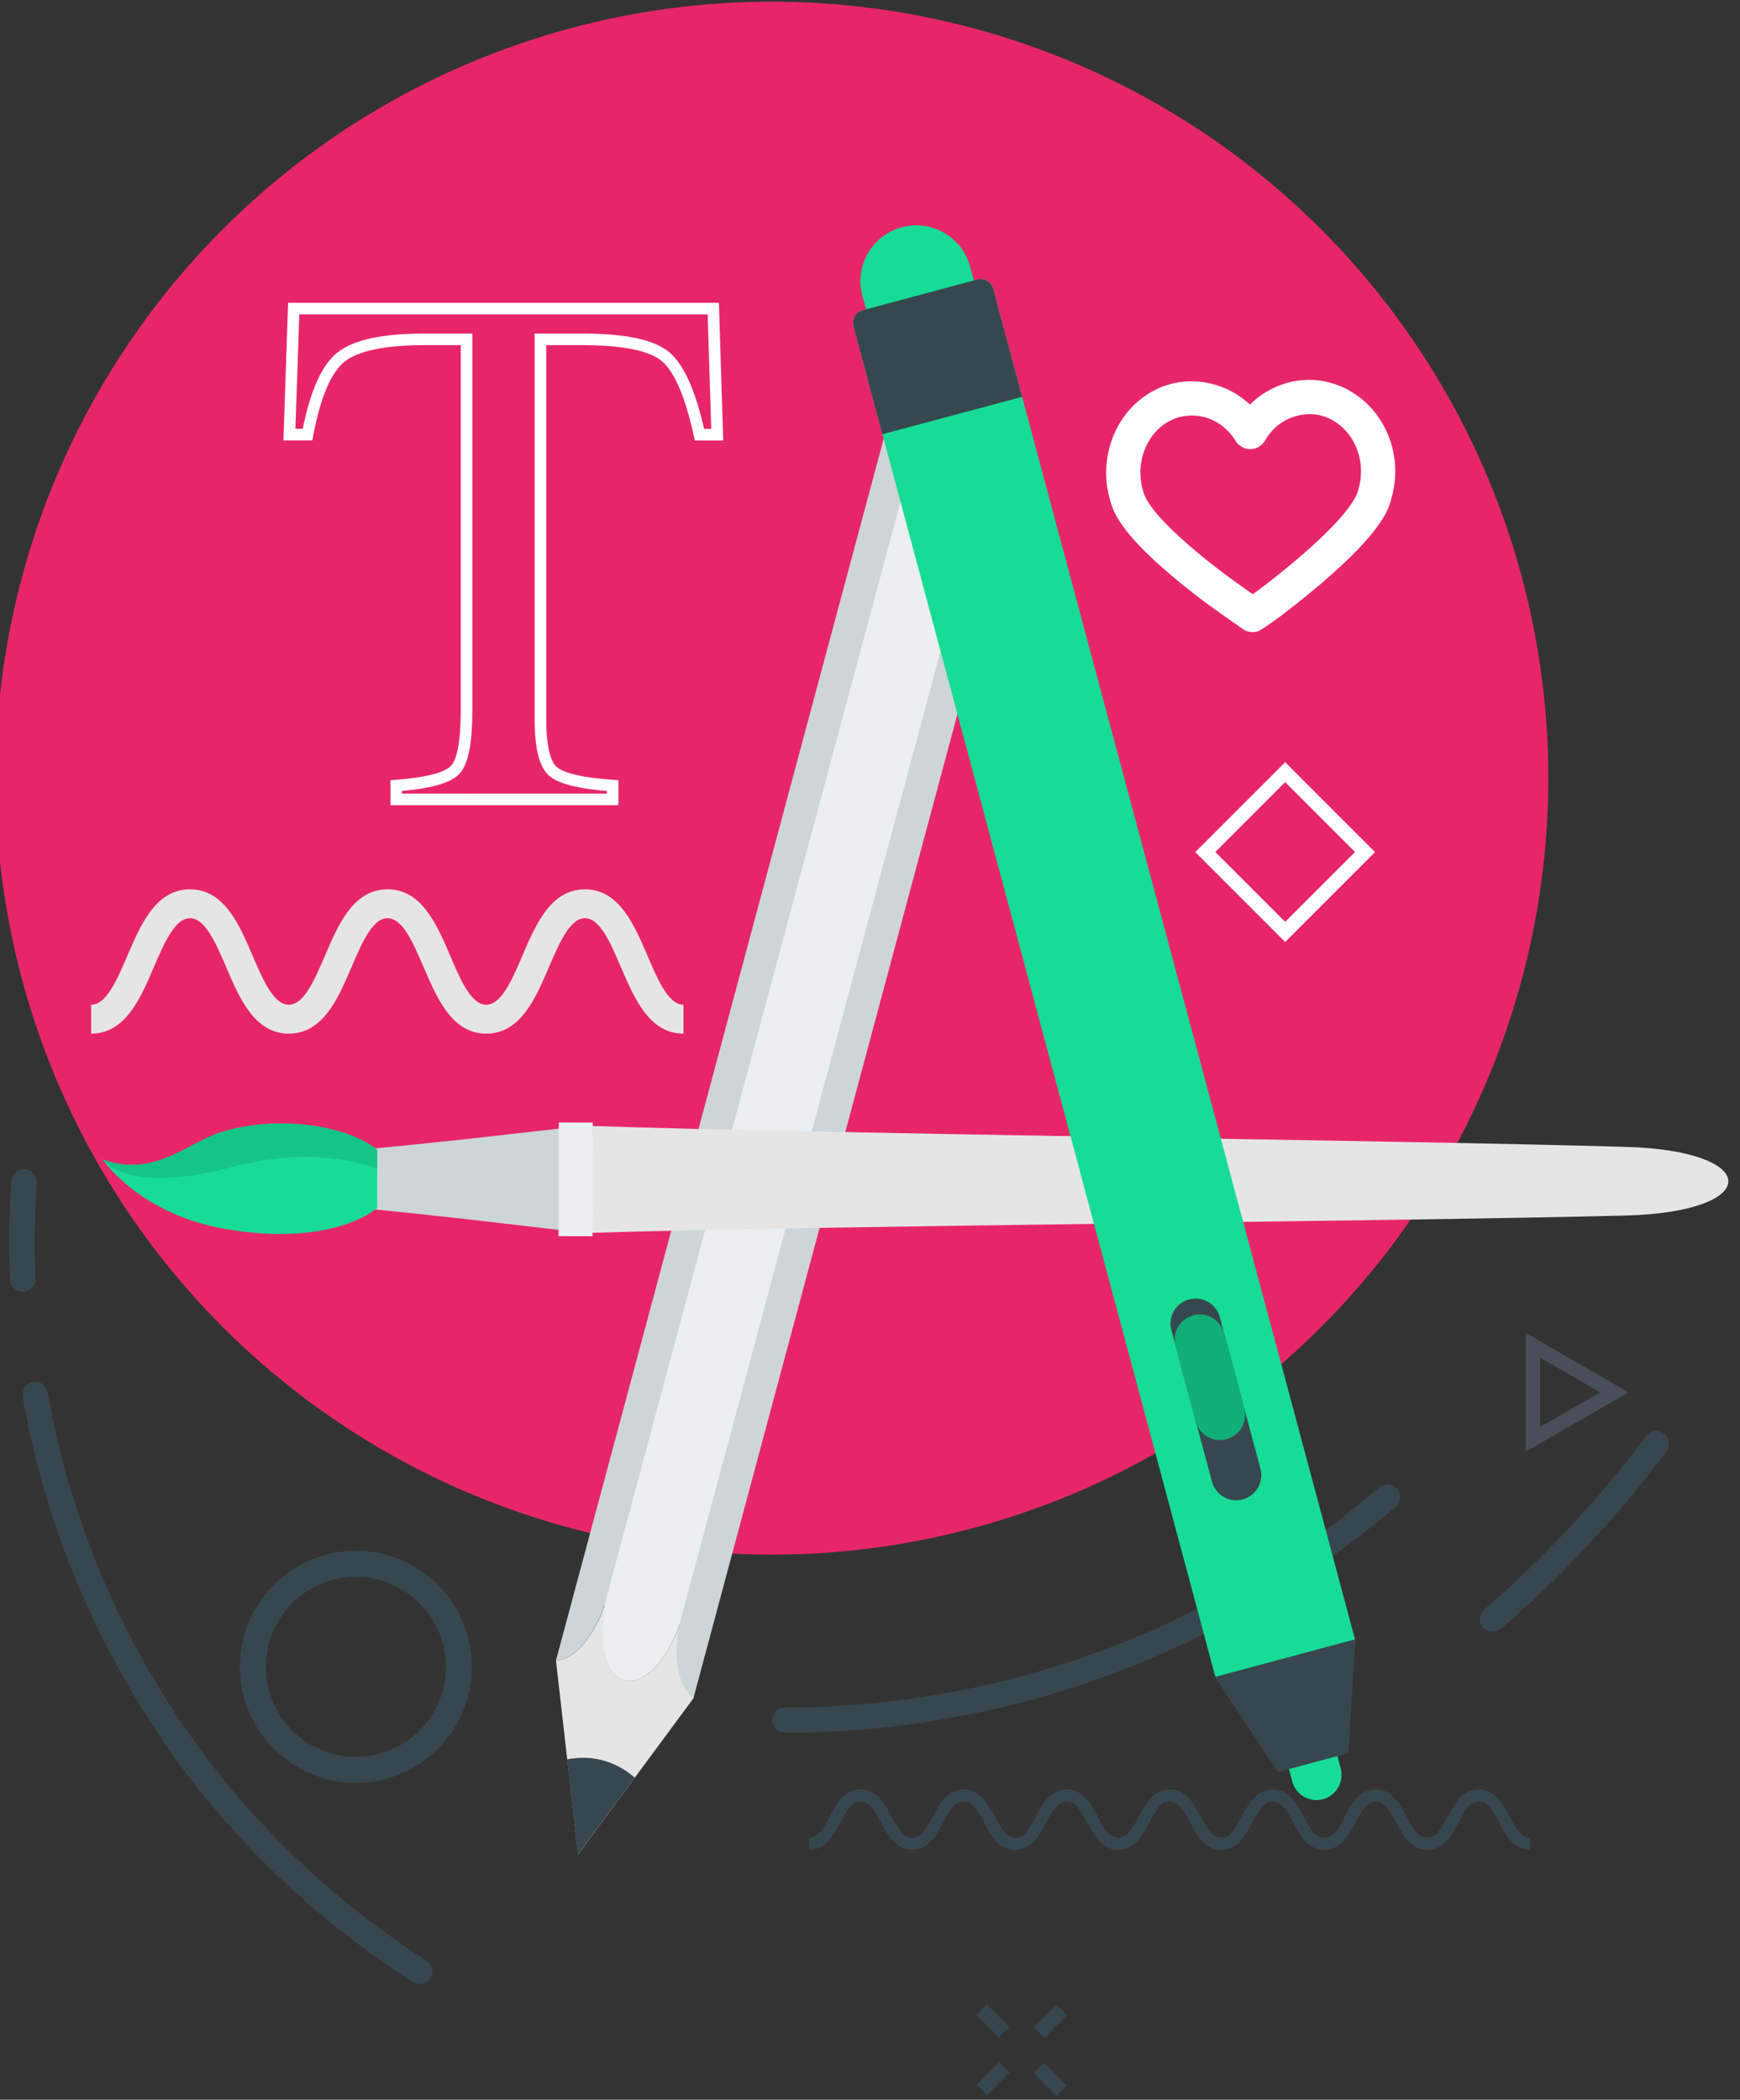 <?xml version="1.0" encoding="utf-8"?>
<!-- Generator: Adobe Illustrator 27.2.0, SVG Export Plug-In . SVG Version: 6.00 Build 0)  -->
<svg version="1.1" xmlns="http://www.w3.org/2000/svg" xmlns:xlink="http://www.w3.org/1999/xlink" x="0px" y="0px"
	 viewBox="0 0 150 181" style="enable-background:new 0 0 150 181;" xml:space="preserve">
<rect x="0" y="0" width="150" height="181" fill="#333333" stroke="none"/>
<style type="text/css">
	.st0{fill:#E7266A;}
	.st1{fill:#37474F;}
	.st2{fill:#FFFFFF;}
	.st3{fill:#484F59;}
	.st4{fill:#E6E5E5;}
	.st5{fill:none;stroke:#FFFFFF;stroke-miterlimit:10;}
	.st6{fill:#CDD5D8;}
	.st7{fill:#EBEFF2;}
	.st8{fill:#17DC96;}
	.st9{fill:#15C586;}
	.st10{fill:#12AE77;}
	
	/*#Layer_5 .st5 {
	stroke-width: 1.25px;
	stroke-dasharray: 1000;
    stroke-dashoffset: 1000;
    animation: dash 12s infinite forwards;
	}
	@keyframes dash {
    to {
    stroke-dashoffset: 0;
    }
	}*/
	#Layer_4 {	
	animation: Scale2 2s ease-out 0s infinite alternate none; 
	transform-box: fill-box;
  	transform-origin: center;
	}
	@keyframes Scale2 {
	0% {
		transform: scale(1);
	}

	100% {
		transform: scale(1.1);
	}
	}
	#Layer_2, #Layer_7, #Layer_8 {
	animation: wobble 14s ease 0s infinite normal forwards;
	}
	@keyframes wobble {
	0%,
	100% {
		transform: translateX(0%);
		transform-origin: 50% 50%;		
	}

	15% {
		transform: translateY(-4px) rotate(-0.5deg);
	}

	30% {
		transform: translateY(2px) rotate(1.5deg);
	}

	45% {
		transform: translateY(-4px) rotate(-0.5deg);
	}

	60% {
		transform: translateY(2px) rotate(1.5deg);
	}

	75% {
		transform: translateY(-4px) rotate(-0.5deg);
	}
	}
	#Layer_7 > g {
	animation: wobble2 9s ease 0s infinite normal forwards;
	}
	@keyframes wobble2 {
	0%,
	100% {
		transform: translateX(0%);
		transform-origin: 50% 50%;		
	}

	15% {
		transform: translateX(-1px) rotate(-0.5deg);
	}

	30% {
		transform: translateX(2px) rotate(0.5deg);
	}

	45% {
		transform: translateX(-1px) rotate(-0.5deg);
	}

	60% {
		transform: translateX(2px) rotate(0.5deg);
	}

	75% {
		transform: translateX(-1px) rotate(-0.5deg);
	}
	}
	#Layer_8 > g {
	animation: Shake3 24s ease 0s infinite alternate-reverse both;
	transform-box: fill-box;
	}
	@keyframes Shake3 {
	0%,
	100% {
		transform: rotate(0.5deg);
		transform-origin: 50% 100%;
	}

	10% {
		transform: rotate(1.5deg);
	}

	20%,
	40%,
	60% {
		transform: rotate(-1.5deg);
	}

	30%,
	50%,
	70% {
		transform: rotate(1.5deg);
	}

	80% {
		transform: rotate(-1.5deg);
	}

	90% {
		transform: rotate(1.5deg);
	}
	} 
</style>
<g id="Layer_1">
	<g>
		<g>
			<g>
				<g>
					
						<ellipse transform="matrix(0.159 -0.987 0.987 0.159 -10.194 122.094)" class="st0" cx="66.54" cy="67.03" rx="66.95" ry="66.95"/>
				</g>
			</g>
			<g>
				<g>
					<path class="st1" d="M67.68,149.36c-0.61,0-1.09-0.49-1.09-1.09c0-0.61,0.49-1.09,1.09-1.09c18.8,0,36.99-6.74,51.22-18.97
						c0.46-0.39,1.15-0.34,1.54,0.12c0.4,0.46,0.34,1.15-0.12,1.54C105.7,142.44,87,149.36,67.68,149.36z"/>
				</g>
			</g>
			<g>
				<g>
					<path class="st1" d="M128.66,140.66c-0.31,0-0.61-0.13-0.83-0.38c-0.4-0.46-0.34-1.15,0.12-1.54
						c5.18-4.45,9.87-9.48,13.95-14.94c0.36-0.49,1.05-0.58,1.53-0.22c0.49,0.36,0.58,1.05,0.22,1.53
						c-4.17,5.6-8.98,10.74-14.27,15.29C129.17,140.57,128.91,140.66,128.66,140.66z"/>
				</g>
			</g>
		</g>
		<g>
			<path class="st2" d="M110.79,81.2l-7.75-7.75l7.75-7.75l7.75,7.75L110.79,81.2z M104.77,73.44l6.02,6.02l6.02-6.02l-6.02-6.02
				L104.77,73.44z"/>
		</g>
		<g>
			<g>
				
					<rect x="89.96" y="177.81" transform="matrix(0.707 -0.707 0.707 0.707 -100.195 116.612)" class="st1" width="1.27" height="2.76"/>
			</g>
			<g>
				
					<rect x="84.99" y="172.84" transform="matrix(0.707 -0.707 0.707 0.707 -98.112 111.568)" class="st1" width="1.27" height="2.76"/>
			</g>
			<g>
				
					<rect x="84.24" y="178.56" transform="matrix(0.707 -0.707 0.707 0.707 -101.628 113.029)" class="st1" width="2.76" height="1.27"/>
			</g>
			<g>
				
					<rect x="89.21" y="173.59" transform="matrix(0.707 -0.707 0.707 0.707 -96.658 115.088)" class="st1" width="2.76" height="1.27"/>
			</g>
		</g>
		<g>
			<path class="st1" d="M30.68,153.68c-5.51,0-10-4.48-10-10s4.48-10,10-10c5.51,0,10,4.48,10,10S36.19,153.68,30.68,153.68z
				 M30.68,135.92c-4.28,0-7.76,3.48-7.76,7.76c0,4.28,3.48,7.76,7.76,7.76c4.28,0,7.76-3.48,7.76-7.76
				C38.44,139.41,34.96,135.92,30.68,135.92z"/>
		</g>
		<g>
			<path class="st3" d="M131.54,125.13v-10.22l8.85,5.11L131.54,125.13z M132.77,117.03v5.98l5.18-2.99L132.77,117.03z"/>
		</g>
		<g>
			<g>
				<g>
					<path class="st1" d="M2.61,111.12c-0.17,0.13-0.38,0.21-0.61,0.22c-0.6,0.03-1.11-0.44-1.14-1.05
						c-0.12-2.81-0.08-5.66,0.12-8.48c0.04-0.61,0.56-1.06,1.17-1.02c0.6,0.04,1.06,0.56,1.02,1.17c-0.19,2.73-0.23,5.51-0.11,8.24
						C3.07,110.57,2.89,110.91,2.61,111.12z"/>
				</g>
			</g>
			<path class="st1" d="M17.8,151.53c-7.05-9.42-11.66-20.02-13.69-31.52c-0.1-0.59-0.67-0.99-1.27-0.89
				c-0.59,0.11-0.99,0.67-0.89,1.27c1.87,10.61,5.89,20.46,11.92,29.37c0.03,0.08,0.05,0.17,0.1,0.24
				c5.8,8.36,13.07,15.38,21.61,20.85c0.4,0.25,0.89,0.22,1.25-0.04c0.1-0.08,0.19-0.17,0.27-0.28c0.33-0.51,0.18-1.19-0.33-1.51
				C29.43,164.31,23.07,158.44,17.8,151.53C17.8,151.53,17.8,151.53,17.8,151.53z"/>
		</g>
	</g>
</g>
<g id="Layer_6">
	<g>
		<path class="st4" d="M58.92,89.1c-2.94,0-4.24-3.05-5.39-5.73c-0.89-2.07-1.8-4.22-3.1-4.22c-1.3,0-2.22,2.15-3.11,4.22
			c-1.15,2.69-2.45,5.73-5.4,5.73c-2.95,0-4.25-3.05-5.4-5.73c-0.89-2.07-1.8-4.22-3.11-4.22c-1.31,0-2.22,2.15-3.11,4.22
			c-1.15,2.69-2.45,5.73-5.4,5.73c-2.95,0-4.25-3.04-5.4-5.73c-0.89-2.07-1.81-4.22-3.12-4.22c-1.31,0-2.23,2.15-3.12,4.22
			c-1.15,2.69-2.45,5.73-5.4,5.73v-2.49c1.31,0,2.23-2.15,3.12-4.22c1.15-2.69,2.45-5.73,5.4-5.73c2.95,0,4.25,3.04,5.4,5.73
			c0.89,2.07,1.81,4.22,3.12,4.22c1.3,0,2.22-2.15,3.11-4.22c1.15-2.69,2.45-5.73,5.4-5.73c2.95,0,4.25,3.04,5.4,5.73
			c0.89,2.08,1.8,4.22,3.11,4.22c1.3,0,2.22-2.15,3.11-4.22c1.15-2.69,2.45-5.73,5.4-5.73c2.94,0,4.24,3.05,5.39,5.73
			c0.89,2.07,1.8,4.22,3.1,4.22V89.1z"/>
	</g>
</g>
<g id="Layer_5">
	<g>
		<path class="st5" d="M25.32,26.6h36.17l0.34,10.87H60.3c-0.75-3.42-1.7-5.64-2.86-6.67c-1.16-1.03-3.59-1.55-7.29-1.55h-3.56
			v32.73c0,2.46,0.38,3.99,1.16,4.58c0.77,0.59,2.46,0.98,5.06,1.16v1.19H34.16v-1.19c2.71-0.21,4.39-0.65,5.06-1.34
			c0.67-0.68,1-2.4,1-5.16V29.25h-3.59c-3.54,0-5.95,0.51-7.23,1.53c-1.28,1.02-2.24,3.25-2.89,6.68h-1.56L25.32,26.6z"/>
	</g>
</g>
<g id="Layer_4">
	<g>
		<g>
			<path class="st2" d="M107.99,54.49c-0.24,0-0.49-0.06-0.71-0.18c-0.06-0.03-0.12-0.07-0.17-0.11c-0.92-0.64-2.81-1.95-4.02-2.89
				c-6.01-4.67-7.09-6.9-7.38-8.18c-0.21-0.64-0.34-1.45-0.35-2.27c-0.03-2.19,0.8-4.32,2.28-5.83c1.36-1.38,3.14-2.15,5.02-2.16
				c1.95,0,3.73,0.73,5.09,2c1.34-1.32,3.14-2.1,5.04-2.13h0c4.14,0,7.44,3.5,7.49,7.79c0.01,0.83-0.1,1.64-0.33,2.41
				c-0.23,1.17-1.25,3.44-7.12,8.25c-1.67,1.37-3.03,2.4-4.06,3.05C108.54,54.41,108.27,54.49,107.99,54.49z M102.74,35.82
				c-1.15,0-2.19,0.46-2.99,1.27c-0.93,0.95-1.46,2.31-1.44,3.72c0.01,0.54,0.09,1.05,0.24,1.53c0.17,0.71,1.05,2.51,6.35,6.63
				c0.92,0.72,2.25,1.66,3.1,2.25c0.81-0.58,1.82-1.36,2.96-2.3c5.32-4.36,6.04-6.22,6.13-6.68c0.18-0.61,0.24-1.13,0.24-1.66
				c-0.03-2.69-2.02-4.88-4.41-4.88c-1.66,0.02-3.06,0.87-3.86,2.27c-0.26,0.45-0.74,0.74-1.26,0.75c-0.5-0.01-1.01-0.26-1.28-0.71
				C105.69,36.64,104.28,35.82,102.74,35.82z"/>
		</g>
	</g>
</g>
<g id="Layer_3">
	<g>
		<path class="st1" d="M131.92,159.46c-1.42,0-2.09-1.26-2.68-2.36c-0.6-1.13-1.01-1.81-1.76-1.81c-0.74,0-1.16,0.68-1.76,1.81
			c-0.59,1.11-1.26,2.36-2.68,2.36c-1.42,0-2.09-1.26-2.68-2.36c-0.6-1.13-1.02-1.81-1.76-1.81c-0.74,0-1.16,0.68-1.76,1.81
			c-0.59,1.11-1.26,2.36-2.68,2.36c-1.42,0-2.09-1.26-2.68-2.36c-0.6-1.13-1.02-1.81-1.76-1.81c-0.74,0-1.16,0.68-1.76,1.81
			c-0.59,1.11-1.26,2.36-2.68,2.36c-1.42,0-2.09-1.26-2.68-2.36c-0.6-1.13-1.02-1.81-1.76-1.81s-1.16,0.68-1.76,1.81
			c-0.59,1.11-1.26,2.36-2.68,2.36c-1.42,0-2.09-1.26-2.68-2.36c-0.6-1.13-1.02-1.81-1.76-1.81c-0.74,0-1.16,0.68-1.76,1.81
			c-0.59,1.11-1.26,2.36-2.68,2.36s-2.09-1.26-2.68-2.36c-0.6-1.13-1.02-1.81-1.76-1.81c-0.74,0-1.16,0.68-1.76,1.81
			c-0.59,1.11-1.26,2.36-2.68,2.36c-1.42,0-2.09-1.26-2.68-2.36c-0.6-1.13-1.02-1.81-1.76-1.81c-0.74,0-1.16,0.68-1.76,1.81
			c-0.59,1.11-1.26,2.36-2.68,2.36v-1.04c0.74,0,1.16-0.68,1.76-1.81c0.59-1.11,1.26-2.36,2.68-2.36c1.43,0,2.09,1.26,2.68,2.36
			c0.6,1.13,1.02,1.81,1.76,1.81c0.74,0,1.16-0.68,1.76-1.81c0.59-1.11,1.26-2.36,2.68-2.36c1.42,0,2.09,1.26,2.68,2.36
			c0.6,1.13,1.02,1.81,1.76,1.81c0.74,0,1.16-0.68,1.76-1.81c0.59-1.11,1.26-2.36,2.68-2.36c1.42,0,2.09,1.26,2.68,2.36
			c0.6,1.13,1.02,1.81,1.76,1.81s1.16-0.68,1.76-1.81c0.59-1.11,1.26-2.36,2.68-2.36s2.09,1.26,2.68,2.36
			c0.6,1.13,1.02,1.81,1.76,1.81c0.74,0,1.16-0.68,1.76-1.81c0.59-1.11,1.26-2.36,2.68-2.36c1.42,0,2.09,1.26,2.68,2.36
			c0.6,1.13,1.02,1.81,1.76,1.81c0.74,0,1.16-0.68,1.76-1.81c0.59-1.11,1.26-2.36,2.68-2.36c1.42,0,2.09,1.26,2.68,2.36
			c0.6,1.13,1.02,1.81,1.76,1.81c0.74,0,1.16-0.68,1.76-1.81c0.59-1.11,1.26-2.36,2.68-2.36c1.42,0,2.09,1.26,2.68,2.36
			c0.6,1.13,1.01,1.81,1.76,1.81V159.46z"/>
	</g>
</g>
<g id="Layer_2">
	<g>
		<g>
			<path class="st6" d="M83.32,35.1L83.32,35.1c-1.97-0.53-4.07-0.22-5.81,0.84l-0.99,0.61l-28.6,106.61
				c1.55-0.07,3.27-2.06,4.22-4.88c-0.01,0.03-0.01,0.05-0.01,0.08c0-0.02,0.02-0.06,0.02-0.08c-0.66,3.26,0.04,6.1,1.69,6.55
				c1.66,0.44,3.69-1.68,4.74-4.83c0,0.02-0.01,0.06-0.02,0.08c0.01-0.03,0.02-0.05,0.02-0.07h0c-0.59,2.93-0.09,5.51,1.21,6.33
				l28.6-106.6l-0.25-0.55C87.24,37.17,85.46,35.67,83.32,35.1z"/>
			<path class="st4" d="M59.82,146.34c-1.31-0.82-1.81-3.41-1.22-6.34h0c-0.01,0.02-0.02,0.05-0.02,0.07c0-0.02,0.01-0.06,0.02-0.08
				c-1.06,3.15-3.08,5.27-4.74,4.83c-1.66-0.45-2.36-3.3-1.69-6.55c-0.01,0.02-0.02,0.06-0.02,0.08c0.01-0.02,0-0.05,0.01-0.08l0,0
				c-0.95,2.83-2.68,4.83-4.23,4.88l1.9,16.7L59.82,146.34z"/>
			<path class="st1" d="M48.88,151.66l0.93,8.2l4.91-6.63c-0.82-0.7-1.73-1.22-2.74-1.48C50.98,151.47,49.94,151.45,48.88,151.66z"
				/>
			<path class="st7" d="M84.33,38.63l-3.72-1c-0.76-0.2-1.54,0.25-1.74,1l-26.73,99.63l0,0c-0.01,0.03-0.01,0.05-0.01,0.08
				c0-0.02,0.02-0.06,0.02-0.08c-0.66,3.26,0.04,6.1,1.69,6.55c1.66,0.44,3.69-1.68,4.74-4.83c0,0.02-0.01,0.06-0.02,0.08
				c0.01-0.03,0.02-0.05,0.02-0.07h0l26.73-99.63C85.54,39.62,85.09,38.84,84.33,38.63z"/>
		</g>
	</g>
</g>
<g id="Layer_7">
	<g>
		<path class="st6" d="M30.13,104.04c-4.48-0.51-4.47-4.34,0.01-4.84c7.93-0.74,12.9-1.32,20.78-2.23c0.7,3.12,0.69,6.26-0.01,9.38
			C43.03,105.41,38.06,104.81,30.13,104.04z"/>
		<path class="st4" d="M140.13,104.78c11.82-0.31,11.82-5.58,0.01-5.92c-19.86-0.58-69.2-1.12-89.06-1.8c0,3.07-0.01,6.14-0.02,9.21
			C70.93,105.64,120.27,105.29,140.13,104.78z"/>
		
			<rect x="44.73" y="100.19" transform="matrix(2.077905e-03 -1 1 2.077905e-03 -52.13 151.078)" class="st7" width="9.8" height="2.93"/>
		<path class="st8" d="M32.51,104.14l0.01-5.03c-1.85-1.46-5.23-2.38-8.94-2.25c-1.73,0.06-3.31,0.34-4.65,0.78
			c-2.8,0.92-5.73,3.93-10.09,2.3c0,0,3.26,4.86,10.91,6.05c1.77,0.28,3.29,0.43,5.29,0.36C28.23,106.24,30.94,105.38,32.51,104.14z
			"/>
		<path class="st9" d="M32.52,100.72l0-1.6c-0.06-0.04-0.09-0.09-0.15-0.13c-1.88-1.39-5.18-2.26-8.79-2.13
			c-1.73,0.06-3.31,0.34-4.65,0.78c-2.8,0.92-5.73,3.93-10.09,2.3c0,0,2.06,3.08,11.01,0.7C26.04,98.99,30.41,99.97,32.52,100.72z"
			/>
	</g>
</g>
<g id="Layer_8">
	<g>
		<path class="st8" d="M88.01,57.9c-2.56,0.69-5.2-0.84-5.89-3.4l-7.78-29.02c-0.69-2.56,0.84-5.2,3.4-5.89l0,0
			c2.56-0.69,5.2,0.83,5.89,3.4l7.78,29.02C92.09,54.57,90.57,57.21,88.01,57.9L88.01,57.9z"/>
		<path class="st8" d="M114.05,155.09c-1.15,0.31-2.34-0.37-2.65-1.53l-3.5-13.06c-0.31-1.16,0.37-2.34,1.53-2.65l0,0
			c1.15-0.31,2.34,0.37,2.65,1.53l3.5,13.06C115.89,153.59,115.2,154.78,114.05,155.09L114.05,155.09z"/>
		<path class="st8" d="M106.13,145.23c-0.61,0.16-1.23-0.2-1.39-0.8L73.58,28.13c-0.16-0.6,0.2-1.23,0.8-1.39l9.85-2.64
			c0.6-0.16,1.23,0.2,1.39,0.8l31.16,116.3c0.16,0.6-0.2,1.23-0.8,1.39L106.13,145.23z"/>
		<path class="st1" d="M88.11,34.21l-2.49-9.31c-0.16-0.6-0.78-0.96-1.39-0.8l-9.85,2.64c-0.61,0.16-0.96,0.78-0.8,1.39l2.49,9.3
			L88.11,34.21z"/>
		<polygon class="st1" points="110.17,152.75 104.73,144.55 110.79,142.93 116.85,141.3 116.24,151.12 		"/>
		<path class="st1" d="M107.13,129.25c-1.15,0.31-2.34-0.37-2.65-1.53l-3.5-13.06c-0.31-1.16,0.37-2.34,1.53-2.65l0,0
			c1.15-0.31,2.34,0.37,2.65,1.53l3.5,13.06C108.97,127.76,108.28,128.94,107.13,129.25L107.13,129.25z"/>
		<path class="st10" d="M105.73,124.06c-1.16,0.31-2.34-0.38-2.65-1.53l-1.74-6.5c-0.31-1.16,0.38-2.34,1.53-2.65l0,0
			c1.15-0.31,2.34,0.37,2.65,1.53l1.74,6.5C107.57,122.56,106.89,123.75,105.73,124.06L105.73,124.06z"/>
	</g>
</g>
</svg>
